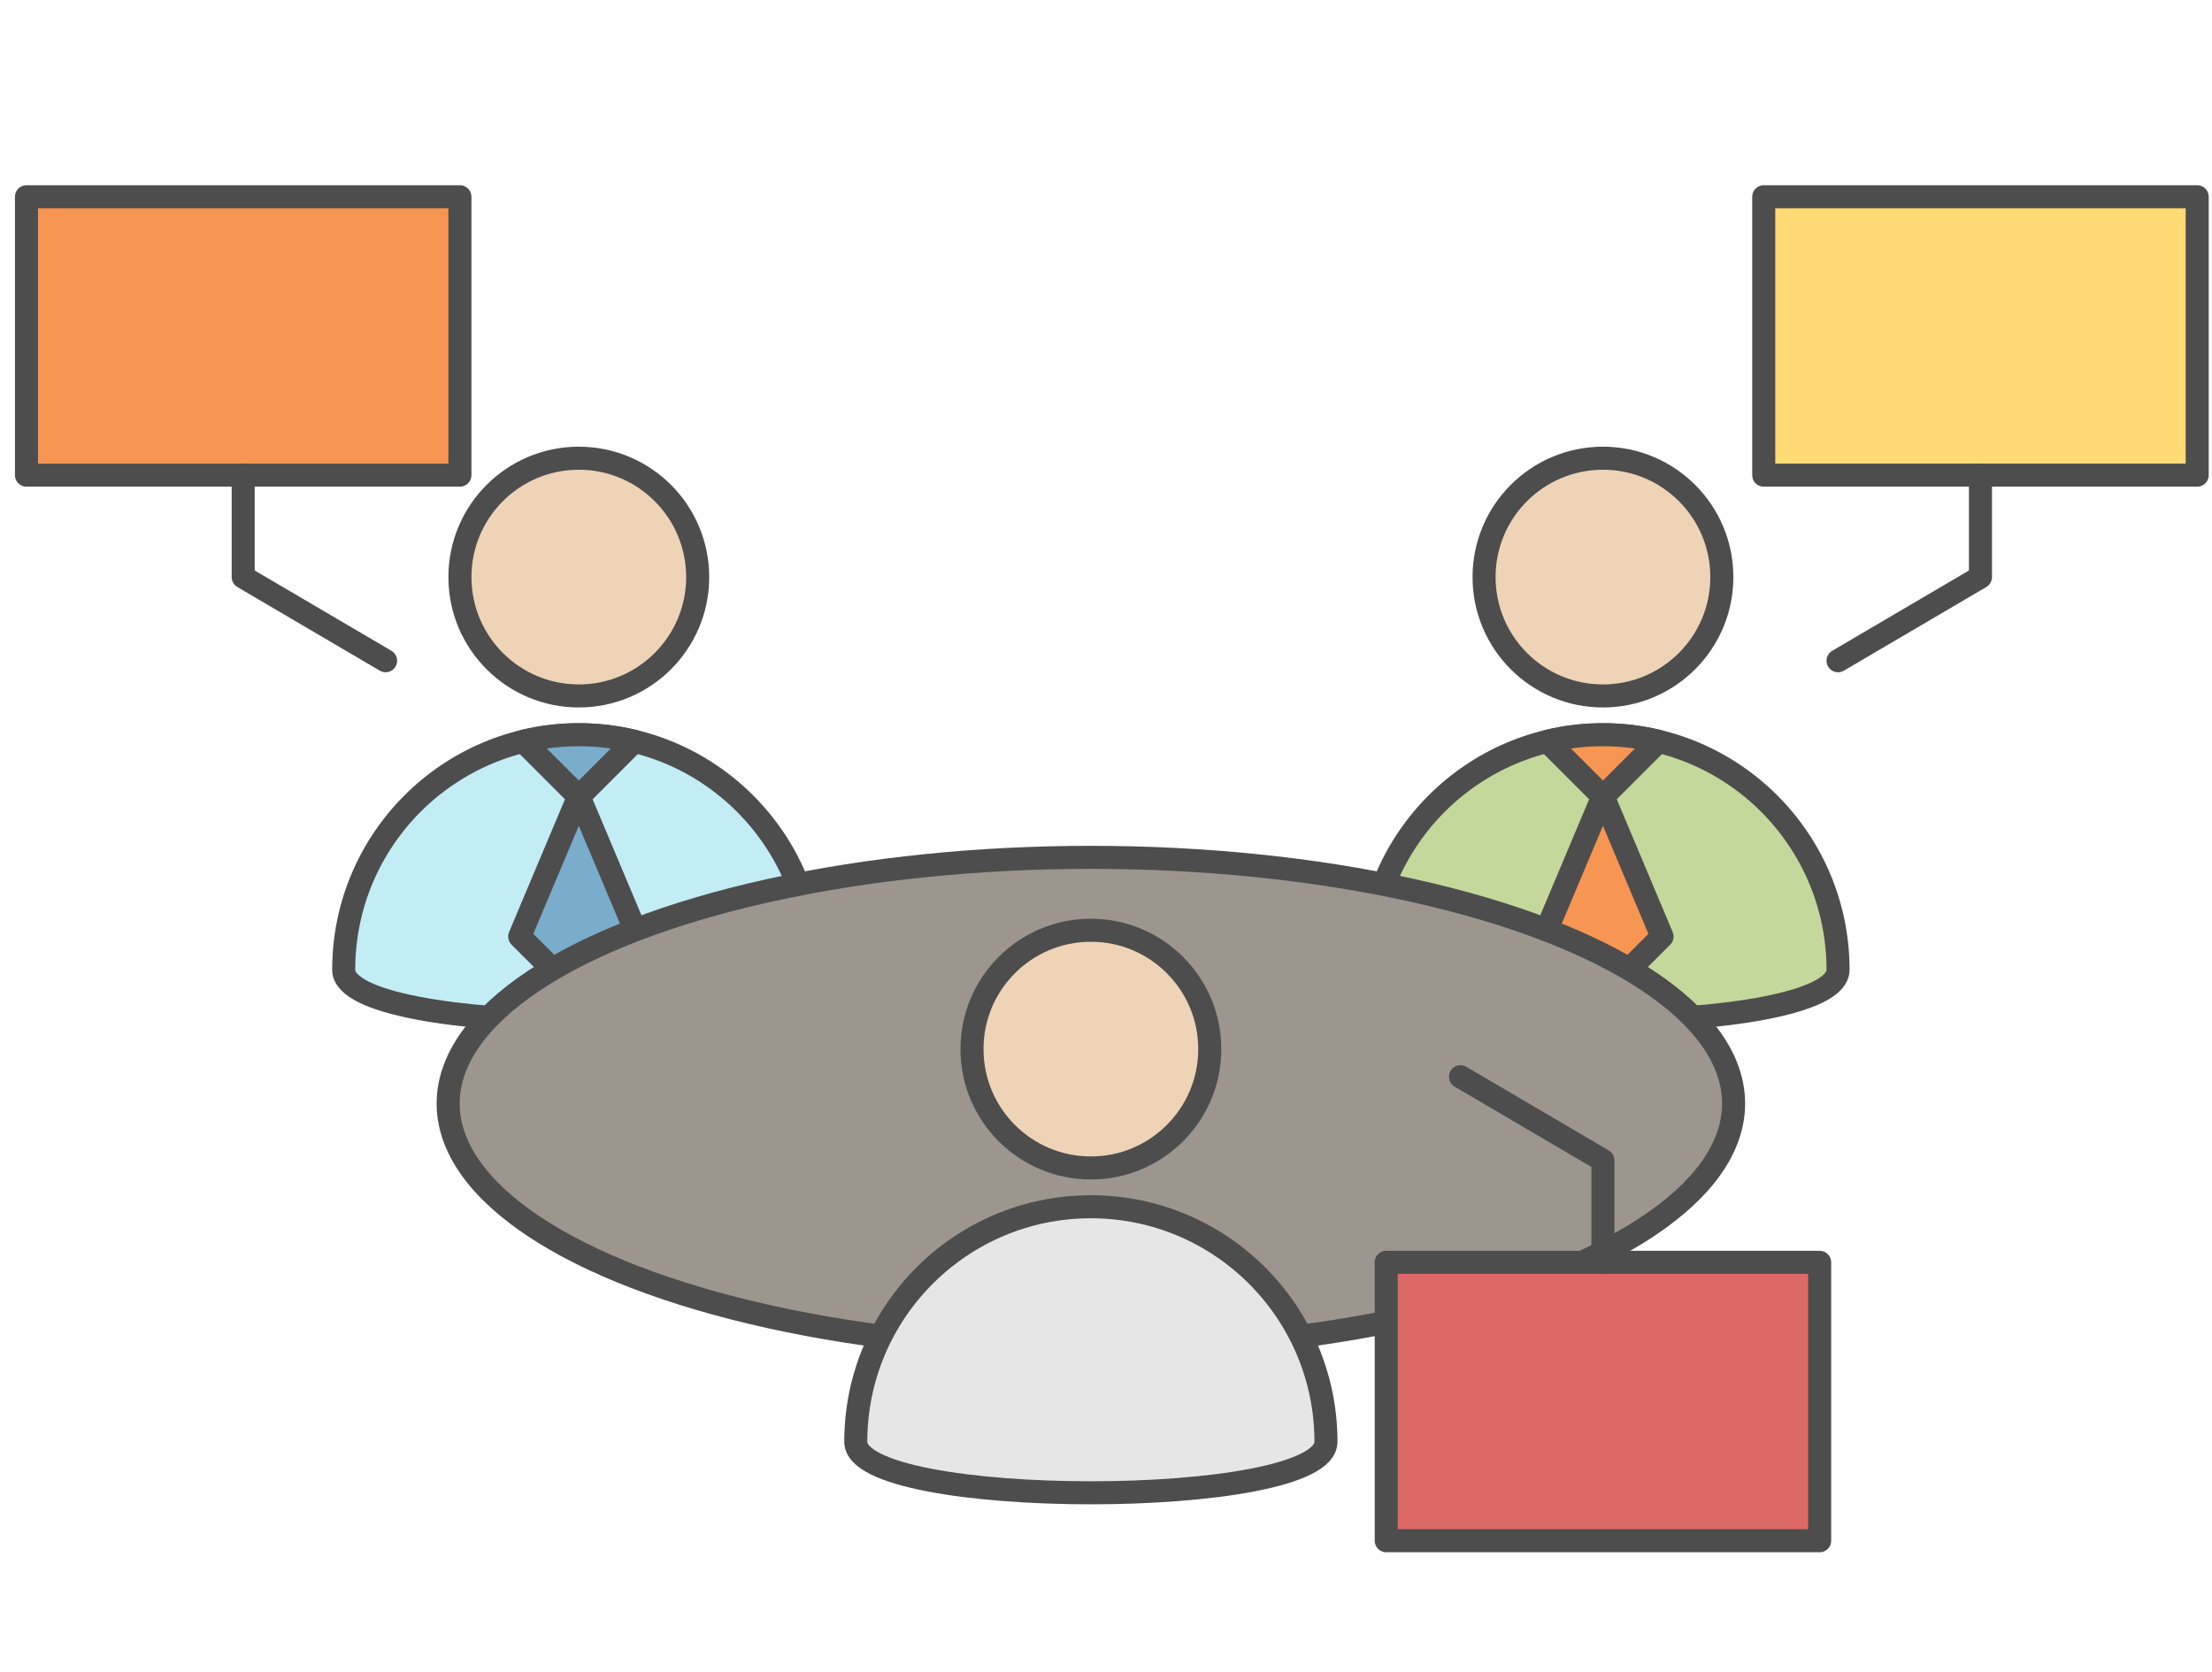 <?xml version="1.0" encoding="utf-8"?>
<!-- Generator: Adobe Illustrator 16.0.0, SVG Export Plug-In . SVG Version: 6.00 Build 0)  -->
<!DOCTYPE svg PUBLIC "-//W3C//DTD SVG 1.1//EN" "http://www.w3.org/Graphics/SVG/1.1/DTD/svg11.dtd">
<svg version="1.1" id="Layer_1" xmlns:x="http://ns.adobe.com/Extensibility/1.0/" xmlns:i="http://ns.adobe.com/AdobeIllustrator/10.0/" xmlns:graph="http://ns.adobe.com/Graphs/1.0/"
	 xmlns="http://www.w3.org/2000/svg" xmlns:xlink="http://www.w3.org/1999/xlink" x="0px" y="0px" width="672px" height="508px"
	 viewBox="-34.5 -11.5 672 508" enable-background="new -34.5 -11.5 672 508" xml:space="preserve">
<g display="none">
	<g display="inline">
		<g>
			<defs>
				<rect id="SVGID_1_" x="-50" y="-431" width="1400" height="980"/>
			</defs>
			<clipPath id="SVGID_2_">
				<use xlink:href="#SVGID_1_"  overflow="visible"/>
			</clipPath>
			<path clip-path="url(#SVGID_2_)" fill="#A6C8DD" d="M557.4,15.925v-264.723c0-9.392,7.611-17.005,17.004-17.005h192.295
				c9.392,0,17.005,7.613,17.005,17.005V15.925c0,9.391-7.613,17.004-17.005,17.004H574.404
				C565.013,32.929,557.4,25.316,557.4,15.925"/>
		</g>
	</g>
	<g display="inline">
		<g>
			<defs>
				<rect id="SVGID_3_" x="-50" y="-431" width="1400" height="980"/>
			</defs>
			<clipPath id="SVGID_4_">
				<use xlink:href="#SVGID_3_"  overflow="visible"/>
			</clipPath>
			
				<path clip-path="url(#SVGID_4_)" fill="none" stroke="#4D4D4D" stroke-width="7" stroke-linecap="round" stroke-linejoin="round" stroke-miterlimit="10" d="
				M557.4,15.925v-264.723c0-9.392,7.611-17.005,17.004-17.005h192.295c9.392,0,17.005,7.613,17.005,17.005V15.925
				c0,9.391-7.613,17.004-17.005,17.004H574.404C565.013,32.929,557.4,25.316,557.4,15.925z"/>
		</g>
	</g>
	<g display="inline">
		<g>
			<defs>
				<rect id="SVGID_5_" x="-50" y="-431" width="1400" height="980"/>
			</defs>
			<clipPath id="SVGID_6_">
				<use xlink:href="#SVGID_5_"  overflow="visible"/>
			</clipPath>
			<path clip-path="url(#SVGID_6_)" fill="#EFD3B6" d="M694.57-195.409c0,13.265-10.753,24.018-24.021,24.018
				c-13.264,0-24.017-10.753-24.017-24.018c0-13.265,10.753-24.018,24.017-24.018C683.817-219.427,694.57-208.674,694.57-195.409"/>
		</g>
	</g>
	<g display="inline">
		<g>
			<defs>
				<rect id="SVGID_7_" x="-50" y="-431" width="1400" height="980"/>
			</defs>
			<clipPath id="SVGID_8_">
				<use xlink:href="#SVGID_7_"  overflow="visible"/>
			</clipPath>
			
				<circle clip-path="url(#SVGID_8_)" fill="none" stroke="#4D4D4D" stroke-width="7" stroke-linecap="round" stroke-linejoin="round" stroke-miterlimit="10" cx="670.552" cy="-195.409" r="24.018"/>
		</g>
	</g>
	<g display="inline">
		<g>
			<defs>
				<rect id="SVGID_9_" x="-50" y="-431" width="1400" height="980"/>
			</defs>
			<clipPath id="SVGID_10_">
				<use xlink:href="#SVGID_9_"  overflow="visible"/>
			</clipPath>
			<path clip-path="url(#SVGID_10_)" fill="#E6E6E6" d="M623.057-116.063c0-26.231,21.266-47.495,47.495-47.495
				c26.231,0,47.496,21.264,47.496,47.495C718.048-102.321,623.057-102.321,623.057-116.063"/>
		</g>
	</g>
	<g display="inline">
		<g>
			<defs>
				<rect id="SVGID_11_" x="-50" y="-431" width="1400" height="980"/>
			</defs>
			<clipPath id="SVGID_12_">
				<use xlink:href="#SVGID_11_"  overflow="visible"/>
			</clipPath>
			
				<path clip-path="url(#SVGID_12_)" fill="none" stroke="#4D4D4D" stroke-width="7" stroke-linecap="round" stroke-linejoin="round" stroke-miterlimit="10" d="
				M623.057-116.063c0-26.231,21.266-47.495,47.495-47.495c26.231,0,47.496,21.264,47.496,47.495
				C718.048-102.321,623.057-102.321,623.057-116.063z"/>
		</g>
	</g>
	<g display="inline">
		<g>
			<defs>
				<rect id="SVGID_13_" x="-50" y="-431" width="1400" height="980"/>
			</defs>
			<clipPath id="SVGID_14_">
				<use xlink:href="#SVGID_13_"  overflow="visible"/>
			</clipPath>
			<path clip-path="url(#SVGID_14_)" fill="#DD6966" d="M659.341-162.223l11.211,11.211l11.212-11.211
				c-3.596-0.87-7.349-1.334-11.212-1.334C666.689-163.557,662.938-163.093,659.341-162.223"/>
		</g>
	</g>
	<g display="inline">
		<g>
			<defs>
				<rect id="SVGID_15_" x="-50" y="-431" width="1400" height="980"/>
			</defs>
			<clipPath id="SVGID_16_">
				<use xlink:href="#SVGID_15_"  overflow="visible"/>
			</clipPath>
			
				<path clip-path="url(#SVGID_16_)" fill="none" stroke="#4D4D4D" stroke-width="7" stroke-linecap="round" stroke-linejoin="round" stroke-miterlimit="10" d="
				M659.341-162.223l11.211,11.211l11.212-11.211c-3.596-0.87-7.349-1.334-11.212-1.334
				C666.689-163.557,662.938-163.093,659.341-162.223z"/>
		</g>
	</g>
	<g display="inline">
		<g>
			<defs>
				<rect id="SVGID_17_" x="-50" y="-431" width="1400" height="980"/>
			</defs>
			<clipPath id="SVGID_18_">
				<use xlink:href="#SVGID_17_"  overflow="visible"/>
			</clipPath>
			<polygon clip-path="url(#SVGID_18_)" fill="#DD6966" points="670.552,-110.841 658.61,-122.783 670.552,-151.148 
				682.494,-122.783 			"/>
		</g>
	</g>
	<g display="inline">
		<g>
			<defs>
				<rect id="SVGID_19_" x="-50" y="-431" width="1400" height="980"/>
			</defs>
			<clipPath id="SVGID_20_">
				<use xlink:href="#SVGID_19_"  overflow="visible"/>
			</clipPath>
			
				<polygon clip-path="url(#SVGID_20_)" fill="none" stroke="#4D4D4D" stroke-width="7" stroke-linecap="round" stroke-linejoin="round" stroke-miterlimit="10" points="
				670.552,-110.841 658.61,-122.783 670.552,-151.148 682.494,-122.783 			"/>
		</g>
	</g>
	<g display="inline">
		<g>
			<defs>
				<rect id="SVGID_21_" x="-50" y="-431" width="1400" height="980"/>
			</defs>
			<clipPath id="SVGID_22_">
				<use xlink:href="#SVGID_21_"  overflow="visible"/>
			</clipPath>
			<path clip-path="url(#SVGID_22_)" fill="#666666" d="M733.088-50.824H608.016c-4.816,0-8.723-3.906-8.723-8.724
				c0-4.818,3.905-8.724,8.723-8.724h125.072c4.818,0,8.725,3.906,8.725,8.724C741.813-54.73,737.906-50.824,733.088-50.824"/>
		</g>
	</g>
	<g display="inline">
		<g>
			<defs>
				<rect id="SVGID_23_" x="-50" y="-431" width="1400" height="980"/>
			</defs>
			<clipPath id="SVGID_24_">
				<use xlink:href="#SVGID_23_"  overflow="visible"/>
			</clipPath>
			
				<path clip-path="url(#SVGID_24_)" fill="none" stroke="#4D4D4D" stroke-width="7" stroke-linecap="round" stroke-linejoin="round" stroke-miterlimit="10" d="
				M733.088-50.824H608.016c-4.816,0-8.723-3.906-8.723-8.724c0-4.818,3.905-8.724,8.723-8.724h125.072
				c4.818,0,8.725,3.906,8.725,8.724C741.813-54.73,737.906-50.824,733.088-50.824z"/>
		</g>
	</g>
	<g display="inline">
		<g>
			<defs>
				<rect id="SVGID_25_" x="-50" y="-431" width="1400" height="980"/>
			</defs>
			<clipPath id="SVGID_26_">
				<use xlink:href="#SVGID_25_"  overflow="visible"/>
			</clipPath>
			<path clip-path="url(#SVGID_26_)" fill="#666666" d="M733.088-23.702H608.016c-4.816,0-8.723-3.906-8.723-8.724
				c0-4.818,3.905-8.724,8.723-8.724h125.072c4.818,0,8.725,3.906,8.725,8.724C741.813-27.608,737.906-23.702,733.088-23.702"/>
		</g>
	</g>
	<g display="inline">
		<g>
			<defs>
				<rect id="SVGID_27_" x="-50" y="-431" width="1400" height="980"/>
			</defs>
			<clipPath id="SVGID_28_">
				<use xlink:href="#SVGID_27_"  overflow="visible"/>
			</clipPath>
			
				<path clip-path="url(#SVGID_28_)" fill="none" stroke="#4D4D4D" stroke-width="7" stroke-linecap="round" stroke-linejoin="round" stroke-miterlimit="10" d="
				M733.088-23.702H608.016c-4.816,0-8.723-3.906-8.723-8.724c0-4.818,3.905-8.724,8.723-8.724h125.072
				c4.818,0,8.725,3.906,8.725,8.724C741.813-27.608,737.906-23.702,733.088-23.702z"/>
		</g>
	</g>
	<g display="inline">
		<g>
			<defs>
				<rect id="SVGID_29_" x="-50" y="-431" width="1400" height="980"/>
			</defs>
			<clipPath id="SVGID_30_">
				<use xlink:href="#SVGID_29_"  overflow="visible"/>
			</clipPath>
			<path clip-path="url(#SVGID_30_)" fill="#666666" d="M733.088,3.419H608.016c-4.816,0-8.723-3.906-8.723-8.724
				c0-4.818,3.905-8.724,8.723-8.724h125.072c4.818,0,8.725,3.906,8.725,8.724C741.813-0.486,737.906,3.419,733.088,3.419"/>
		</g>
	</g>
	<g display="inline">
		<g>
			<defs>
				<rect id="SVGID_31_" x="-50" y="-431" width="1400" height="980"/>
			</defs>
			<clipPath id="SVGID_32_">
				<use xlink:href="#SVGID_31_"  overflow="visible"/>
			</clipPath>
			
				<path clip-path="url(#SVGID_32_)" fill="none" stroke="#4D4D4D" stroke-width="7" stroke-linecap="round" stroke-linejoin="round" stroke-miterlimit="10" d="
				M733.088,3.419H608.016c-4.816,0-8.723-3.906-8.723-8.724c0-4.818,3.905-8.724,8.723-8.724h125.072
				c4.818,0,8.725,3.906,8.725,8.724C741.813-0.486,737.906,3.419,733.088,3.419z"/>
		</g>
	</g>
	<g display="inline">
		<g>
			<defs>
				<rect id="SVGID_33_" x="-50" y="-431" width="1400" height="980"/>
			</defs>
			<clipPath id="SVGID_34_">
				<use xlink:href="#SVGID_33_"  overflow="visible"/>
			</clipPath>
			<path clip-path="url(#SVGID_34_)" fill="#F2F2F2" d="M1170.818-49.617H865.518c-9.803,0-17.752-7.948-17.752-17.752v-180.682
				c0-9.804,7.949-17.752,17.752-17.752h305.303c9.805,0,17.752,7.948,17.752,17.752v180.682
				C1188.57-57.565,1180.623-49.617,1170.818-49.617"/>
		</g>
	</g>
	<g display="inline">
		<g>
			<defs>
				<rect id="SVGID_35_" x="-50" y="-431" width="1400" height="980"/>
			</defs>
			<clipPath id="SVGID_36_">
				<use xlink:href="#SVGID_35_"  overflow="visible"/>
			</clipPath>
			
				<path clip-path="url(#SVGID_36_)" fill="none" stroke="#4D4D4D" stroke-width="7" stroke-linecap="round" stroke-linejoin="round" stroke-miterlimit="10" d="
				M1170.818-49.617H865.518c-9.803,0-17.752-7.948-17.752-17.752v-180.682c0-9.804,7.949-17.752,17.752-17.752h305.303
				c9.805,0,17.752,7.948,17.752,17.752v180.682C1188.57-57.565,1180.623-49.617,1170.818-49.617z"/>
		</g>
	</g>
	<g display="inline">
		<g>
			<defs>
				<rect id="SVGID_37_" x="-50" y="-431" width="1400" height="980"/>
			</defs>
			<clipPath id="SVGID_38_">
				<use xlink:href="#SVGID_37_"  overflow="visible"/>
			</clipPath>
			<path clip-path="url(#SVGID_38_)" fill="#EFD3B6" d="M959.443-162.375c0,12.672-10.271,22.944-22.944,22.944
				c-12.671,0-22.943-10.272-22.943-22.944c0-12.671,10.272-22.944,22.943-22.944C949.172-185.318,959.443-175.045,959.443-162.375"
				/>
		</g>
	</g>
	<g display="inline">
		<g>
			<defs>
				<rect id="SVGID_39_" x="-50" y="-431" width="1400" height="980"/>
			</defs>
			<clipPath id="SVGID_40_">
				<use xlink:href="#SVGID_39_"  overflow="visible"/>
			</clipPath>
			
				<circle clip-path="url(#SVGID_40_)" fill="none" stroke="#4D4D4D" stroke-width="7" stroke-linecap="round" stroke-linejoin="round" stroke-miterlimit="10" cx="936.5" cy="-162.375" r="22.944"/>
		</g>
	</g>
	<g display="inline">
		<g>
			<defs>
				<rect id="SVGID_41_" x="-50" y="-431" width="1400" height="980"/>
			</defs>
			<clipPath id="SVGID_42_">
				<use xlink:href="#SVGID_41_"  overflow="visible"/>
			</clipPath>
			<path clip-path="url(#SVGID_42_)" fill="#E6E6E6" d="M891.128-86.575c0-25.059,20.313-45.372,45.371-45.372
				c25.059,0,45.372,20.313,45.372,45.372C981.871-73.449,891.128-73.449,891.128-86.575"/>
		</g>
	</g>
	<g display="inline">
		<g>
			<defs>
				<rect id="SVGID_43_" x="-50" y="-431" width="1400" height="980"/>
			</defs>
			<clipPath id="SVGID_44_">
				<use xlink:href="#SVGID_43_"  overflow="visible"/>
			</clipPath>
			
				<path clip-path="url(#SVGID_44_)" fill="none" stroke="#4D4D4D" stroke-width="7" stroke-linecap="round" stroke-linejoin="round" stroke-miterlimit="10" d="
				M891.128-86.575c0-25.059,20.313-45.372,45.371-45.372c25.059,0,45.372,20.313,45.372,45.372
				C981.871-73.449,891.128-73.449,891.128-86.575z"/>
		</g>
	</g>
	<g display="inline">
		<g>
			<defs>
				<rect id="SVGID_45_" x="-50" y="-431" width="1400" height="980"/>
			</defs>
			<clipPath id="SVGID_46_">
				<use xlink:href="#SVGID_45_"  overflow="visible"/>
			</clipPath>
			<path clip-path="url(#SVGID_46_)" fill="#DD6966" d="M925.789-130.672l10.71,10.71l10.711-10.71
				c-3.435-0.831-7.021-1.275-10.711-1.275C932.811-131.947,929.225-131.503,925.789-130.672"/>
		</g>
	</g>
	<g display="inline">
		<g>
			<defs>
				<rect id="SVGID_47_" x="-50" y="-431" width="1400" height="980"/>
			</defs>
			<clipPath id="SVGID_48_">
				<use xlink:href="#SVGID_47_"  overflow="visible"/>
			</clipPath>
			
				<path clip-path="url(#SVGID_48_)" fill="none" stroke="#4D4D4D" stroke-width="7" stroke-linecap="round" stroke-linejoin="round" stroke-miterlimit="10" d="
				M925.789-130.672l10.71,10.71l10.711-10.71c-3.435-0.831-7.021-1.275-10.711-1.275
				C932.811-131.947,929.225-131.503,925.789-130.672z"/>
		</g>
	</g>
	<g display="inline">
		<g>
			<defs>
				<rect id="SVGID_49_" x="-50" y="-431" width="1400" height="980"/>
			</defs>
			<clipPath id="SVGID_50_">
				<use xlink:href="#SVGID_49_"  overflow="visible"/>
			</clipPath>
			<polygon clip-path="url(#SVGID_50_)" fill="#DD6966" points="936.499,-81.588 925.092,-92.996 936.499,-120.092 947.907,-92.996 
							"/>
		</g>
	</g>
	<g display="inline">
		<g>
			<defs>
				<rect id="SVGID_51_" x="-50" y="-431" width="1400" height="980"/>
			</defs>
			<clipPath id="SVGID_52_">
				<use xlink:href="#SVGID_51_"  overflow="visible"/>
			</clipPath>
			
				<polygon clip-path="url(#SVGID_52_)" fill="none" stroke="#4D4D4D" stroke-width="7" stroke-linecap="round" stroke-linejoin="round" stroke-miterlimit="10" points="
				936.499,-81.588 925.092,-92.996 936.499,-120.092 947.907,-92.996 			"/>
		</g>
	</g>
	<g display="inline">
		<g>
			<defs>
				<rect id="SVGID_53_" x="-50" y="-431" width="1400" height="980"/>
			</defs>
			<clipPath id="SVGID_54_">
				<use xlink:href="#SVGID_53_"  overflow="visible"/>
			</clipPath>
			<path clip-path="url(#SVGID_54_)" fill="#666666" d="M1145.98-168.579h-119.479c-4.604,0-8.334-3.731-8.334-8.334
				s3.731-8.334,8.334-8.334h119.479c4.604,0,8.334,3.731,8.334,8.334S1150.584-168.579,1145.98-168.579"/>
		</g>
	</g>
	<g display="inline">
		<g>
			<defs>
				<rect id="SVGID_55_" x="-50" y="-431" width="1400" height="980"/>
			</defs>
			<clipPath id="SVGID_56_">
				<use xlink:href="#SVGID_55_"  overflow="visible"/>
			</clipPath>
			
				<path clip-path="url(#SVGID_56_)" fill="none" stroke="#4D4D4D" stroke-width="7" stroke-linecap="round" stroke-linejoin="round" stroke-miterlimit="10" d="
				M1145.98-168.579h-119.479c-4.604,0-8.334-3.731-8.334-8.334s3.731-8.334,8.334-8.334h119.479c4.604,0,8.334,3.731,8.334,8.334
				S1150.584-168.579,1145.98-168.579z"/>
		</g>
	</g>
	<g display="inline">
		<g>
			<defs>
				<rect id="SVGID_57_" x="-50" y="-431" width="1400" height="980"/>
			</defs>
			<clipPath id="SVGID_58_">
				<use xlink:href="#SVGID_57_"  overflow="visible"/>
			</clipPath>
			<path clip-path="url(#SVGID_58_)" fill="#666666" d="M1145.98-122.691h-119.479c-4.604,0-8.334-3.731-8.334-8.333
				c0-4.604,3.731-8.334,8.334-8.334h119.479c4.604,0,8.334,3.73,8.334,8.334C1154.314-126.422,1150.584-122.691,1145.98-122.691"/>
		</g>
	</g>
	<g display="inline">
		<g>
			<defs>
				<rect id="SVGID_59_" x="-50" y="-431" width="1400" height="980"/>
			</defs>
			<clipPath id="SVGID_60_">
				<use xlink:href="#SVGID_59_"  overflow="visible"/>
			</clipPath>
			
				<path clip-path="url(#SVGID_60_)" fill="none" stroke="#4D4D4D" stroke-width="7" stroke-linecap="round" stroke-linejoin="round" stroke-miterlimit="10" d="
				M1145.98-122.691h-119.479c-4.604,0-8.334-3.731-8.334-8.333c0-4.604,3.731-8.334,8.334-8.334h119.479
				c4.604,0,8.334,3.73,8.334,8.334C1154.314-126.422,1150.584-122.691,1145.98-122.691z"/>
		</g>
	</g>
	<g display="inline">
		<g>
			<defs>
				<rect id="SVGID_61_" x="-50" y="-431" width="1400" height="980"/>
			</defs>
			<clipPath id="SVGID_62_">
				<use xlink:href="#SVGID_61_"  overflow="visible"/>
			</clipPath>
			<path clip-path="url(#SVGID_62_)" fill="#666666" d="M1145.98-76.802h-119.479c-4.604,0-8.334-3.731-8.334-8.334
				c0-4.604,3.731-8.334,8.334-8.334h119.479c4.604,0,8.334,3.729,8.334,8.334C1154.314-80.533,1150.584-76.802,1145.98-76.802"/>
		</g>
	</g>
	<g display="inline">
		<g>
			<defs>
				<rect id="SVGID_63_" x="-50" y="-431" width="1400" height="980"/>
			</defs>
			<clipPath id="SVGID_64_">
				<use xlink:href="#SVGID_63_"  overflow="visible"/>
			</clipPath>
			
				<path clip-path="url(#SVGID_64_)" fill="none" stroke="#4D4D4D" stroke-width="7" stroke-linecap="round" stroke-linejoin="round" stroke-miterlimit="10" d="
				M1145.98-76.802h-119.479c-4.604,0-8.334-3.731-8.334-8.334c0-4.604,3.731-8.334,8.334-8.334h119.479
				c4.604,0,8.334,3.729,8.334,8.334C1154.314-80.533,1150.584-76.802,1145.98-76.802z"/>
		</g>
	</g>
	<g display="inline">
		<g>
			<defs>
				<rect id="SVGID_65_" x="-50" y="-431" width="1400" height="980"/>
			</defs>
			<clipPath id="SVGID_66_">
				<use xlink:href="#SVGID_65_"  overflow="visible"/>
			</clipPath>
			<path clip-path="url(#SVGID_66_)" fill="#DD6966" d="M1144.529-215.353H891.808c-7.718,0-13.974-6.256-13.974-13.974
				c0-7.717,6.256-13.973,13.974-13.973h252.724c7.717,0,13.974,6.256,13.974,13.973
				C1158.503-221.608,1152.246-215.353,1144.529-215.353"/>
		</g>
	</g>
	<g display="inline">
		<g>
			<defs>
				<rect id="SVGID_67_" x="-50" y="-431" width="1400" height="980"/>
			</defs>
			<clipPath id="SVGID_68_">
				<use xlink:href="#SVGID_67_"  overflow="visible"/>
			</clipPath>
			
				<path clip-path="url(#SVGID_68_)" fill="none" stroke="#4D4D4D" stroke-width="7" stroke-linecap="round" stroke-linejoin="round" stroke-miterlimit="10" d="
				M1144.529-215.353H891.808c-7.718,0-13.974-6.256-13.974-13.974c0-7.717,6.256-13.973,13.974-13.973h252.724
				c7.717,0,13.974,6.256,13.974,13.973C1158.503-221.608,1152.246-215.353,1144.529-215.353z"/>
		</g>
	</g>
	<g display="inline">
		<g>
			<defs>
				<rect id="SVGID_69_" x="433.097" y="-472.275" width="979.972" height="1399.959"/>
			</defs>
			<clipPath id="SVGID_70_">
				<use xlink:href="#SVGID_69_"  overflow="visible"/>
			</clipPath>
			
				<rect x="690.91" y="248.563" transform="matrix(0.707 -0.707 0.707 0.707 7.745 578.472)" clip-path="url(#SVGID_70_)" fill="#B3B3B3" width="22.54" height="62.648"/>
		</g>
	</g>
	<g display="inline">
		<g>
			<defs>
				<rect id="SVGID_71_" x="433.097" y="-472.275" width="979.972" height="1399.959"/>
			</defs>
			<clipPath id="SVGID_72_">
				<use xlink:href="#SVGID_71_"  overflow="visible"/>
			</clipPath>
			
				<rect x="690.91" y="248.563" transform="matrix(0.707 -0.707 0.707 0.707 7.745 578.472)" clip-path="url(#SVGID_72_)" fill="none" stroke="#4D4D4D" stroke-width="7" stroke-linecap="round" stroke-linejoin="round" stroke-miterlimit="10" width="22.54" height="62.648"/>
		</g>
	</g>
	<g display="inline">
		<g>
			<defs>
				<rect id="SVGID_73_" x="-50" y="-431" width="1400" height="980"/>
			</defs>
			<clipPath id="SVGID_74_">
				<use xlink:href="#SVGID_73_"  overflow="visible"/>
			</clipPath>
			<path clip-path="url(#SVGID_74_)" fill="#666666" d="M799.259,376.769L799.259,376.769c-9.38,9.382-24.587,9.382-33.966,0
				l-57.784-57.782c-9.379-9.379-9.379-24.588,0-33.967l0,0c9.379-9.379,24.586-9.379,33.965,0l57.785,57.784
				C808.638,352.183,808.638,367.39,799.259,376.769"/>
		</g>
	</g>
	<g display="inline">
		<g>
			<defs>
				<rect id="SVGID_75_" x="-50" y="-431" width="1400" height="980"/>
			</defs>
			<clipPath id="SVGID_76_">
				<use xlink:href="#SVGID_75_"  overflow="visible"/>
			</clipPath>
			
				<path clip-path="url(#SVGID_76_)" fill="none" stroke="#4D4D4D" stroke-width="7" stroke-linecap="round" stroke-linejoin="round" stroke-miterlimit="10" d="
				M799.259,376.769L799.259,376.769c-9.38,9.382-24.587,9.382-33.966,0l-57.784-57.782c-9.379-9.379-9.379-24.588,0-33.967l0,0
				c9.379-9.379,24.586-9.379,33.965,0l57.785,57.784C808.638,352.183,808.638,367.39,799.259,376.769z"/>
		</g>
	</g>
	<g display="inline">
		<g>
			<defs>
				<rect id="SVGID_77_" x="-50" y="-431" width="1400" height="980"/>
			</defs>
			<clipPath id="SVGID_78_">
				<use xlink:href="#SVGID_77_"  overflow="visible"/>
			</clipPath>
			<path clip-path="url(#SVGID_78_)" fill="#C3EDF5" d="M622.242,126.977c-40.193,0-72.776,32.583-72.776,72.776
				c0,40.192,32.583,72.774,72.776,72.774c40.191,0,72.774-32.583,72.774-72.774C695.019,159.56,662.436,126.977,622.242,126.977"/>
		</g>
	</g>
</g>
<g display="none">
	<path display="inline" fill="#EFD3B6" d="M464.036-192.736c0,17.427-14.127,31.555-31.555,31.555
		c-17.429,0-31.557-14.128-31.557-31.555c0-17.427,14.128-31.555,31.557-31.555C449.909-224.291,464.036-210.163,464.036-192.736"/>
	
		<circle display="inline" fill="none" stroke="#4D4D4D" stroke-width="7" stroke-linecap="round" stroke-linejoin="round" stroke-miterlimit="10" cx="432.481" cy="-192.736" r="31.555"/>
	<path display="inline" fill="#C4D89B" d="M370.082-88.49c0-34.462,27.937-62.399,62.399-62.399
		c34.462,0,62.398,27.937,62.398,62.399C494.881-70.437,370.082-70.437,370.082-88.49"/>
	
		<path display="inline" fill="none" stroke="#4D4D4D" stroke-width="7" stroke-linecap="round" stroke-linejoin="round" stroke-miterlimit="10" d="
		M370.082-88.49c0-34.462,27.937-62.399,62.399-62.399c34.462,0,62.398,27.937,62.398,62.399
		C494.881-70.437,370.082-70.437,370.082-88.49z"/>
	<path display="inline" fill="#F69652" d="M417.752-149.136l14.729,14.729l14.729-14.729c-4.724-1.143-9.655-1.753-14.729-1.753
		C427.407-150.889,422.475-150.279,417.752-149.136"/>
	
		<path display="inline" fill="none" stroke="#4D4D4D" stroke-width="7" stroke-linecap="round" stroke-linejoin="round" stroke-miterlimit="10" d="
		M417.752-149.136l14.729,14.729l14.729-14.729c-4.724-1.143-9.655-1.753-14.729-1.753
		C427.407-150.889,422.475-150.279,417.752-149.136z"/>
	<polygon display="inline" fill="#F69652" points="432.481,-81.631 416.792,-97.32 432.481,-134.586 448.17,-97.32 	"/>
	
		<polygon display="inline" fill="none" stroke="#4D4D4D" stroke-width="7" stroke-linecap="round" stroke-linejoin="round" stroke-miterlimit="10" points="
		432.481,-81.631 416.792,-97.32 432.481,-134.586 448.17,-97.32 	"/>
	<path display="inline" fill="#EFD3B6" d="M192.204-192.736c0,17.427-14.127,31.555-31.555,31.555
		c-17.427,0-31.555-14.128-31.555-31.555c0-17.427,14.128-31.555,31.555-31.555C178.077-224.291,192.204-210.163,192.204-192.736"/>
	
		<circle display="inline" fill="none" stroke="#4D4D4D" stroke-width="7" stroke-linecap="round" stroke-linejoin="round" stroke-miterlimit="10" cx="160.649" cy="-192.736" r="31.555"/>
	<path display="inline" fill="#C3EDF5" d="M98.249-88.49c0-34.462,27.937-62.399,62.399-62.399c34.463,0,62.4,27.937,62.4,62.399
		C223.048-70.437,98.249-70.437,98.249-88.49"/>
	
		<path display="inline" fill="none" stroke="#4D4D4D" stroke-width="7" stroke-linecap="round" stroke-linejoin="round" stroke-miterlimit="10" d="
		M98.249-88.49c0-34.462,27.937-62.399,62.399-62.399c34.463,0,62.4,27.937,62.4,62.399C223.048-70.437,98.249-70.437,98.249-88.49z
		"/>
	<path display="inline" fill="#7AACCC" d="M145.919-149.136l14.729,14.729l14.729-14.729c-4.723-1.143-9.654-1.753-14.729-1.753
		C155.574-150.889,150.643-150.279,145.919-149.136"/>
	
		<path display="inline" fill="none" stroke="#4D4D4D" stroke-width="7" stroke-linecap="round" stroke-linejoin="round" stroke-miterlimit="10" d="
		M145.919-149.136l14.729,14.729l14.729-14.729c-4.723-1.143-9.654-1.753-14.729-1.753
		C155.574-150.889,150.643-150.279,145.919-149.136z"/>
	<polygon display="inline" fill="#7AACCC" points="160.648,-81.631 144.959,-97.32 160.648,-134.586 176.337,-97.32 	"/>
	
		<polygon display="inline" fill="none" stroke="#4D4D4D" stroke-width="7" stroke-linecap="round" stroke-linejoin="round" stroke-miterlimit="10" points="
		160.648,-81.631 144.959,-97.32 160.648,-134.586 176.337,-97.32 	"/>
	<path display="inline" fill="#EFD3B6" d="M328.12-234.248c0,17.427-14.128,31.555-31.555,31.555
		c-17.427,0-31.555-14.128-31.555-31.555c0-17.428,14.128-31.555,31.555-31.555C313.992-265.803,328.12-251.676,328.12-234.248"/>
	
		<circle display="inline" fill="none" stroke="#4D4D4D" stroke-width="7" stroke-linecap="round" stroke-linejoin="round" stroke-miterlimit="10" cx="296.565" cy="-234.248" r="31.555"/>
	<path display="inline" fill="#E6E6E6" d="M234.166-130.002c0-34.462,27.937-62.399,62.399-62.399c34.462,0,62.4,27.937,62.4,62.399
		C358.964-111.949,234.166-111.949,234.166-130.002"/>
	
		<path display="inline" fill="none" stroke="#4D4D4D" stroke-width="7" stroke-linecap="round" stroke-linejoin="round" stroke-miterlimit="10" d="
		M234.166-130.002c0-34.462,27.937-62.399,62.399-62.399c34.462,0,62.4,27.937,62.4,62.399
		C358.964-111.949,234.166-111.949,234.166-130.002z"/>
	<path display="inline" fill="#DD6966" d="M281.835-190.648l14.729,14.729l14.73-14.729c-4.724-1.144-9.655-1.753-14.73-1.753
		C291.49-192.401,286.559-191.792,281.835-190.648"/>
	
		<path display="inline" fill="none" stroke="#4D4D4D" stroke-width="7" stroke-linecap="round" stroke-linejoin="round" stroke-miterlimit="10" d="
		M281.835-190.648l14.729,14.729l14.73-14.729c-4.724-1.144-9.655-1.753-14.73-1.753
		C291.49-192.401,286.559-191.792,281.835-190.648z"/>
	<polygon display="inline" fill="#DD6966" points="296.565,-123.144 280.876,-138.833 296.565,-176.099 312.254,-138.833 	"/>
	
		<polygon display="inline" fill="none" stroke="#4D4D4D" stroke-width="7" stroke-linecap="round" stroke-linejoin="round" stroke-miterlimit="10" points="
		296.565,-123.144 280.876,-138.833 296.565,-176.099 312.254,-138.833 	"/>
	<path display="inline" fill="#9C968F" d="M472.322-92.591c0,18.581-78.689,33.644-175.757,33.644S120.808-74.01,120.808-92.591
		s78.689-33.644,175.757-33.644S472.322-111.172,472.322-92.591"/>
	
		<ellipse display="inline" fill="none" stroke="#4D4D4D" stroke-width="7" stroke-linecap="round" stroke-linejoin="round" stroke-miterlimit="10" cx="296.565" cy="-92.591" rx="175.757" ry="33.644"/>
	<path display="inline" fill="#EFD3B6" d="M254.603-134.438c0,17.427-14.127,31.555-31.555,31.555
		c-17.427,0-31.555-14.128-31.555-31.555s14.128-31.555,31.555-31.555C240.476-165.993,254.603-151.864,254.603-134.438"/>
	
		<circle display="inline" fill="none" stroke="#4D4D4D" stroke-width="7" stroke-linecap="round" stroke-linejoin="round" stroke-miterlimit="10" cx="223.048" cy="-134.438" r="31.555"/>
	<path display="inline" fill="#7AD0CB" d="M160.648-30.192c0-34.462,27.937-62.399,62.399-62.399c34.463,0,62.4,27.937,62.4,62.399
		C285.447-12.139,160.648-12.139,160.648-30.192"/>
	
		<path display="inline" fill="none" stroke="#4D4D4D" stroke-width="7" stroke-linecap="round" stroke-linejoin="round" stroke-miterlimit="10" d="
		M160.648-30.192c0-34.462,27.937-62.399,62.399-62.399c34.463,0,62.4,27.937,62.4,62.399
		C285.447-12.139,160.648-12.139,160.648-30.192z"/>
	<path display="inline" fill="#EFD3B6" d="M401.637-134.438c0,17.427-14.127,31.555-31.555,31.555s-31.555-14.128-31.555-31.555
		s14.127-31.555,31.555-31.555S401.637-151.864,401.637-134.438"/>
	
		<circle display="inline" fill="none" stroke="#4D4D4D" stroke-width="7" stroke-linecap="round" stroke-linejoin="round" stroke-miterlimit="10" cx="370.082" cy="-134.438" r="31.555"/>
	<path display="inline" fill="#7AD0CB" d="M307.684-30.192c0-34.462,27.938-62.399,62.398-62.399s62.4,27.937,62.4,62.399
		C432.481-12.139,307.684-12.139,307.684-30.192"/>
	
		<path display="inline" fill="none" stroke="#4D4D4D" stroke-width="7" stroke-linecap="round" stroke-linejoin="round" stroke-miterlimit="10" d="
		M307.684-30.192c0-34.462,27.938-62.399,62.398-62.399s62.4,27.937,62.4,62.399C432.481-12.139,307.684-12.139,307.684-30.192z"/>
</g>
<g>
	<path fill="#EFD3B6" d="M488.588,163.843c0,19.946-16.169,36.117-36.12,36.117c-19.946,0-36.115-16.171-36.115-36.117
		c0-19.947,16.169-36.119,36.115-36.119C472.419,127.727,488.588,143.898,488.588,163.843"/>
	
		<circle fill="none" stroke="#4D4D4D" stroke-width="7" stroke-linecap="round" stroke-linejoin="round" stroke-miterlimit="10" cx="452.472" cy="163.843" r="36.118"/>
	<path fill="#C4D89B" d="M381.05,283.161c0-39.447,31.975-71.421,71.418-71.421c39.447,0,71.423,31.974,71.423,71.421
		C523.891,303.824,381.05,303.824,381.05,283.161"/>
	<path fill="none" stroke="#4D4D4D" stroke-width="7" stroke-linecap="round" stroke-linejoin="round" stroke-miterlimit="10" d="
		M381.05,283.161c0-39.447,31.975-71.421,71.418-71.421c39.447,0,71.423,31.974,71.423,71.421
		C523.891,303.824,381.05,303.824,381.05,283.161z"/>
	<path fill="#F69652" d="M435.613,213.745l16.858,16.86l16.86-16.86c-5.409-1.306-11.05-2.006-16.86-2.006
		C446.664,211.74,441.018,212.439,435.613,213.745"/>
	<path fill="none" stroke="#4D4D4D" stroke-width="7" stroke-linecap="round" stroke-linejoin="round" stroke-miterlimit="10" d="
		M435.613,213.745l16.858,16.86l16.86-16.86c-5.409-1.306-11.05-2.006-16.86-2.006C446.664,211.74,441.018,212.439,435.613,213.745z
		"/>
	<polygon fill="#F69652" points="452.472,291.012 434.514,273.057 452.472,230.402 470.428,273.057 	"/>
	
		<polygon fill="none" stroke="#4D4D4D" stroke-width="7" stroke-linecap="round" stroke-linejoin="round" stroke-miterlimit="10" points="
		452.472,291.012 434.514,273.057 452.472,230.402 470.428,273.057 	"/>
	<path fill="#EFD3B6" d="M177.457,163.843c0,19.946-16.171,36.117-36.12,36.117c-19.947,0-36.116-16.171-36.116-36.117
		c0-19.947,16.169-36.119,36.116-36.119C161.286,127.727,177.457,143.898,177.457,163.843"/>
	
		<circle fill="none" stroke="#4D4D4D" stroke-width="7" stroke-linecap="round" stroke-linejoin="round" stroke-miterlimit="10" cx="141.339" cy="163.843" r="36.116"/>
	<path fill="#C3EDF5" d="M69.917,283.161c0-39.447,31.979-71.421,71.421-71.421c39.447,0,71.42,31.974,71.42,71.421
		C212.758,303.824,69.917,303.824,69.917,283.161"/>
	<path fill="none" stroke="#4D4D4D" stroke-width="7" stroke-linecap="round" stroke-linejoin="round" stroke-miterlimit="10" d="
		M69.917,283.161c0-39.447,31.979-71.421,71.421-71.421c39.447,0,71.42,31.974,71.42,71.421
		C212.758,303.824,69.917,303.824,69.917,283.161z"/>
	<path fill="#7AACCC" d="M124.481,213.745l16.857,16.86l16.859-16.86c-5.404-1.306-11.051-2.006-16.859-2.006
		C135.532,211.74,129.883,212.439,124.481,213.745"/>
	<path fill="none" stroke="#4D4D4D" stroke-width="7" stroke-linecap="round" stroke-linejoin="round" stroke-miterlimit="10" d="
		M124.481,213.745l16.857,16.86l16.859-16.86c-5.404-1.306-11.051-2.006-16.859-2.006
		C135.532,211.74,129.883,212.439,124.481,213.745z"/>
	<polygon fill="#7AACCC" points="141.337,291.012 123.38,273.057 141.337,230.402 159.296,273.057 	"/>
	
		<polygon fill="none" stroke="#4D4D4D" stroke-width="7" stroke-linecap="round" stroke-linejoin="round" stroke-miterlimit="10" points="
		141.337,291.012 123.38,273.057 141.337,230.402 159.296,273.057 	"/>
	<path fill="#9C968F" d="M492.16,323.816c0,41.313-87.418,74.808-195.255,74.808c-107.838,0-195.255-33.494-195.255-74.808
		c0-41.316,87.418-74.813,195.255-74.813S492.16,282.498,492.16,323.816"/>
	
		<ellipse fill="none" stroke="#4D4D4D" stroke-width="7" stroke-linecap="round" stroke-linejoin="round" stroke-miterlimit="10" cx="296.905" cy="323.814" rx="195.255" ry="74.81"/>
	<path fill="#EFD3B6" d="M333.021,307.267c0,19.948-16.17,36.117-36.117,36.117s-36.119-16.169-36.119-36.117
		c0-19.946,16.172-36.117,36.119-36.117C316.852,271.155,333.021,287.323,333.021,307.267"/>
	
		<circle fill="none" stroke="#4D4D4D" stroke-width="7" stroke-linecap="round" stroke-linejoin="round" stroke-miterlimit="10" cx="296.905" cy="307.266" r="36.118"/>
	<path fill="#E6E6E6" d="M225.484,426.584c0-39.442,31.975-71.418,71.42-71.418c39.445,0,71.418,31.976,71.418,71.418
		C368.324,447.249,225.484,447.249,225.484,426.584"/>
	<path fill="none" stroke="#4D4D4D" stroke-width="7" stroke-linecap="round" stroke-linejoin="round" stroke-miterlimit="10" d="
		M225.484,426.584c0-39.442,31.975-71.418,71.42-71.418c39.445,0,71.418,31.976,71.418,71.418
		C368.324,447.249,225.484,447.249,225.484,426.584z"/>
	<rect x="501.318" y="48.281" fill="#FFDA75" width="131.682" height="84.586"/>
	
		<rect x="501.318" y="48.281" fill="none" stroke="#4D4D4D" stroke-width="7" stroke-linecap="round" stroke-linejoin="round" stroke-miterlimit="10" width="131.682" height="84.586"/>
	
		<polyline fill="none" stroke="#4D4D4D" stroke-width="7" stroke-linecap="round" stroke-linejoin="round" stroke-miterlimit="10" points="
		567.159,132.868 567.159,163.843 523.892,189.261 	"/>
	<rect x="-26.459" y="48.281" fill="#F69652" width="131.68" height="84.586"/>
	
		<rect x="-26.459" y="48.281" fill="none" stroke="#4D4D4D" stroke-width="7" stroke-linecap="round" stroke-linejoin="round" stroke-miterlimit="10" width="131.68" height="84.586"/>
	
		<polyline fill="none" stroke="#4D4D4D" stroke-width="7" stroke-linecap="round" stroke-linejoin="round" stroke-miterlimit="10" points="
		39.381,132.868 39.381,163.843 82.65,189.261 	"/>
	<rect x="386.632" y="372.053" fill="#DD6966" width="131.679" height="84.588"/>
	
		<rect x="386.632" y="372.053" fill="none" stroke="#4D4D4D" stroke-width="7" stroke-linecap="round" stroke-linejoin="round" stroke-miterlimit="10" width="131.679" height="84.588"/>
	
		<polyline fill="none" stroke="#4D4D4D" stroke-width="7" stroke-linecap="round" stroke-linejoin="round" stroke-miterlimit="10" points="
		452.472,372.053 452.472,341.078 409.202,315.66 	"/>
</g>
<g display="none">
	<path display="inline" fill="#EFD3B6" d="M1128.553,225.916c0,17.428-14.128,31.555-31.555,31.555
		c-17.428,0-31.557-14.127-31.557-31.555c0-17.428,14.129-31.555,31.557-31.555C1114.425,194.361,1128.553,208.488,1128.553,225.916
		"/>
	
		<circle display="inline" fill="none" stroke="#4D4D4D" stroke-width="7" stroke-linecap="round" stroke-linejoin="round" stroke-miterlimit="10" cx="1096.998" cy="225.916" r="31.555"/>
	<path display="inline" fill="#C3EDF5" d="M1034.599,330.162c0-34.463,27.938-62.398,62.399-62.398s62.399,27.938,62.399,62.398
		C1159.396,348.215,1034.599,348.215,1034.599,330.162"/>
	
		<path display="inline" fill="none" stroke="#4D4D4D" stroke-width="7" stroke-linecap="round" stroke-linejoin="round" stroke-miterlimit="10" d="
		M1034.599,330.162c0-34.463,27.938-62.398,62.399-62.398s62.399,27.938,62.399,62.398
		C1159.396,348.215,1034.599,348.215,1034.599,330.162z"/>
	<path display="inline" fill="#7AACCC" d="M1082.27,269.516l14.729,14.729l14.729-14.729c-4.725-1.143-9.654-1.752-14.729-1.752
		S1086.991,268.373,1082.27,269.516"/>
	
		<path display="inline" fill="none" stroke="#4D4D4D" stroke-width="7" stroke-linecap="round" stroke-linejoin="round" stroke-miterlimit="10" d="
		M1082.27,269.516l14.729,14.729l14.729-14.729c-4.725-1.143-9.654-1.752-14.729-1.752S1086.991,268.373,1082.27,269.516z"/>
	<polygon display="inline" fill="#7AACCC" points="1096.998,337.021 1081.309,321.332 1096.998,284.066 1112.686,321.332 	"/>
	
		<polygon display="inline" fill="none" stroke="#4D4D4D" stroke-width="7" stroke-linecap="round" stroke-linejoin="round" stroke-miterlimit="10" points="
		1096.998,337.021 1081.309,321.332 1096.998,284.066 1112.686,321.332 	"/>
	<path display="inline" fill="#EFD3B6" d="M981.838,225.916c0,17.428-14.128,31.555-31.555,31.555
		c-17.428,0-31.555-14.127-31.555-31.555c0-17.428,14.127-31.555,31.555-31.555C967.71,194.361,981.838,208.488,981.838,225.916"/>
	
		<circle display="inline" fill="none" stroke="#4D4D4D" stroke-width="7" stroke-linecap="round" stroke-linejoin="round" stroke-miterlimit="10" cx="950.283" cy="225.916" r="31.555"/>
	<path display="inline" fill="#E6E6E6" d="M887.884,330.162c0-34.463,27.938-62.398,62.399-62.398s62.397,27.938,62.397,62.398
		C1012.683,348.215,887.884,348.215,887.884,330.162"/>
	
		<path display="inline" fill="none" stroke="#4D4D4D" stroke-width="7" stroke-linecap="round" stroke-linejoin="round" stroke-miterlimit="10" d="
		M887.884,330.162c0-34.463,27.938-62.398,62.399-62.398s62.397,27.938,62.397,62.398
		C1012.683,348.215,887.884,348.215,887.884,330.162z"/>
	<path display="inline" fill="#DD6966" d="M935.554,269.516l14.729,14.729l14.729-14.729c-4.724-1.143-9.653-1.752-14.729-1.752
		S940.277,268.373,935.554,269.516"/>
	
		<path display="inline" fill="none" stroke="#4D4D4D" stroke-width="7" stroke-linecap="round" stroke-linejoin="round" stroke-miterlimit="10" d="
		M935.554,269.516l14.729,14.729l14.729-14.729c-4.724-1.143-9.653-1.752-14.729-1.752S940.277,268.373,935.554,269.516z"/>
	<polygon display="inline" fill="#DD6966" points="950.283,337.021 934.594,321.332 950.283,284.066 965.973,321.332 	"/>
	
		<polygon display="inline" fill="none" stroke="#4D4D4D" stroke-width="7" stroke-linecap="round" stroke-linejoin="round" stroke-miterlimit="10" points="
		950.283,337.021 934.594,321.332 950.283,284.066 965.973,321.332 	"/>
	<rect x="1124.388" y="128.075" display="inline" fill="#F69652" width="80.421" height="51.66"/>
	
		<rect x="1124.388" y="128.075" display="inline" fill="none" stroke="#4D4D4D" stroke-width="7" stroke-linecap="round" stroke-linejoin="round" stroke-miterlimit="10" width="80.421" height="51.66"/>
	
		<polyline display="inline" fill="none" stroke="#4D4D4D" stroke-width="7" stroke-linecap="round" stroke-linejoin="round" stroke-miterlimit="10" points="
		1164.598,179.735 1164.598,198.652 1138.173,214.175 	"/>
	<rect x="831.528" y="151.313" display="inline" fill="#DD6966" width="80.42" height="51.658"/>
	
		<rect x="831.528" y="151.313" display="inline" fill="none" stroke="#4D4D4D" stroke-width="7" stroke-linecap="round" stroke-linejoin="round" stroke-miterlimit="10" width="80.42" height="51.658"/>
	
		<polyline display="inline" fill="none" stroke="#4D4D4D" stroke-width="7" stroke-linecap="round" stroke-linejoin="round" stroke-miterlimit="10" points="
		871.738,202.971 871.738,221.889 898.163,237.41 	"/>
	<path display="inline" fill="#9C968F" d="M1167.339,368.05H864.541c-12.901,0-23.359-10.458-23.359-23.357
		c0-12.9,10.458-23.358,23.359-23.358h302.798c12.899,0,23.358,10.458,23.358,23.358
		C1190.697,357.592,1180.238,368.05,1167.339,368.05"/>
	
		<path display="inline" fill="none" stroke="#4D4D4D" stroke-width="7" stroke-linecap="round" stroke-linejoin="round" stroke-miterlimit="10" d="
		M1167.339,368.05H864.541c-12.901,0-23.359-10.458-23.359-23.357c0-12.9,10.458-23.358,23.359-23.358h302.798
		c12.899,0,23.358,10.458,23.358,23.358C1190.697,357.592,1180.238,368.05,1167.339,368.05z"/>
</g>
<g display="none">
	<g display="inline">
		<g>
			<defs>
				<path id="SVGID_79_" d="M549.466,199.753c0,40.192,32.582,72.774,72.776,72.774c40.19,0,72.773-32.583,72.773-72.774
					c0-40.194-32.583-72.776-72.773-72.776C582.048,126.977,549.466,159.559,549.466,199.753"/>
			</defs>
			<clipPath id="SVGID_80_">
				<use xlink:href="#SVGID_79_"  overflow="visible"/>
			</clipPath>
			<path clip-path="url(#SVGID_80_)" fill="#EFD3B6" d="M647.851,176.938c0,14.144-11.465,25.609-25.607,25.609
				c-14.144,0-25.609-11.466-25.609-25.609s11.466-25.609,25.609-25.609C636.386,151.328,647.851,162.794,647.851,176.938"/>
		</g>
	</g>
	<g display="inline">
		<g>
			<defs>
				<path id="SVGID_81_" d="M549.466,199.753c0,40.192,32.582,72.774,72.776,72.774c40.19,0,72.773-32.583,72.773-72.774
					c0-40.194-32.583-72.776-72.773-72.776C582.048,126.977,549.466,159.559,549.466,199.753"/>
			</defs>
			<clipPath id="SVGID_82_">
				<use xlink:href="#SVGID_81_"  overflow="visible"/>
			</clipPath>
			
				<circle clip-path="url(#SVGID_82_)" fill="none" stroke="#4D4D4D" stroke-width="7" stroke-linecap="round" stroke-linejoin="round" stroke-miterlimit="10" cx="622.242" cy="176.938" r="25.609"/>
		</g>
	</g>
	<g display="inline">
		<g>
			<defs>
				<path id="SVGID_83_" d="M549.466,199.753c0,40.192,32.582,72.774,72.776,72.774c40.19,0,72.773-32.583,72.773-72.774
					c0-40.194-32.583-72.776-72.773-72.776C582.048,126.977,549.466,159.559,549.466,199.753"/>
			</defs>
			<clipPath id="SVGID_84_">
				<use xlink:href="#SVGID_83_"  overflow="visible"/>
			</clipPath>
			<path clip-path="url(#SVGID_84_)" fill="#E6E6E6" d="M571.601,261.54c0-27.968,22.675-50.642,50.644-50.642
				c27.968,0,50.641,22.674,50.641,50.642C672.884,276.191,571.601,276.191,571.601,261.54"/>
		</g>
	</g>
	<g display="inline">
		<g>
			<defs>
				<path id="SVGID_85_" d="M549.466,199.753c0,40.192,32.582,72.774,72.776,72.774c40.19,0,72.773-32.583,72.773-72.774
					c0-40.194-32.583-72.776-72.773-72.776C582.048,126.977,549.466,159.559,549.466,199.753"/>
			</defs>
			<clipPath id="SVGID_86_">
				<use xlink:href="#SVGID_85_"  overflow="visible"/>
			</clipPath>
			
				<path clip-path="url(#SVGID_86_)" fill="none" stroke="#4D4D4D" stroke-width="7" stroke-linecap="round" stroke-linejoin="round" stroke-miterlimit="10" d="
				M571.601,261.54c0-27.968,22.675-50.642,50.644-50.642c27.968,0,50.641,22.674,50.641,50.642
				C672.884,276.191,571.601,276.191,571.601,261.54z"/>
		</g>
	</g>
	<g display="inline">
		<g>
			<defs>
				<path id="SVGID_87_" d="M549.466,199.753c0,40.192,32.582,72.774,72.776,72.774c40.19,0,72.773-32.583,72.773-72.774
					c0-40.194-32.583-72.776-72.773-72.776C582.048,126.977,549.466,159.559,549.466,199.753"/>
			</defs>
			<clipPath id="SVGID_88_">
				<use xlink:href="#SVGID_87_"  overflow="visible"/>
			</clipPath>
			<path clip-path="url(#SVGID_88_)" fill="#DD6966" d="M610.288,212.322l11.954,11.954l11.954-11.954
				c-3.833-0.928-7.836-1.424-11.954-1.424C618.123,210.898,614.121,211.395,610.288,212.322"/>
		</g>
	</g>
	<g display="inline">
		<g>
			<defs>
				<path id="SVGID_89_" d="M549.466,199.753c0,40.192,32.582,72.774,72.776,72.774c40.19,0,72.773-32.583,72.773-72.774
					c0-40.194-32.583-72.776-72.773-72.776C582.048,126.977,549.466,159.559,549.466,199.753"/>
			</defs>
			<clipPath id="SVGID_90_">
				<use xlink:href="#SVGID_89_"  overflow="visible"/>
			</clipPath>
			
				<path clip-path="url(#SVGID_90_)" fill="none" stroke="#4D4D4D" stroke-width="7" stroke-linecap="round" stroke-linejoin="round" stroke-miterlimit="10" d="
				M610.288,212.322l11.954,11.954l11.954-11.954c-3.833-0.928-7.836-1.424-11.954-1.424
				C618.123,210.898,614.121,211.395,610.288,212.322z"/>
		</g>
	</g>
	<g display="inline">
		<g>
			<defs>
				<path id="SVGID_91_" d="M549.466,199.753c0,40.192,32.582,72.774,72.776,72.774c40.19,0,72.773-32.583,72.773-72.774
					c0-40.194-32.583-72.776-72.773-72.776C582.048,126.977,549.466,159.559,549.466,199.753"/>
			</defs>
			<clipPath id="SVGID_92_">
				<use xlink:href="#SVGID_91_"  overflow="visible"/>
			</clipPath>
			<polygon clip-path="url(#SVGID_92_)" fill="#DD6966" points="622.242,267.107 609.509,254.374 622.242,224.131 634.975,254.374 
							"/>
		</g>
	</g>
	<g display="inline">
		<g>
			<defs>
				<path id="SVGID_93_" d="M549.466,199.753c0,40.192,32.582,72.774,72.776,72.774c40.19,0,72.773-32.583,72.773-72.774
					c0-40.194-32.583-72.776-72.773-72.776C582.048,126.977,549.466,159.559,549.466,199.753"/>
			</defs>
			<clipPath id="SVGID_94_">
				<use xlink:href="#SVGID_93_"  overflow="visible"/>
			</clipPath>
			
				<polygon clip-path="url(#SVGID_94_)" fill="none" stroke="#4D4D4D" stroke-width="7" stroke-linecap="round" stroke-linejoin="round" stroke-miterlimit="10" points="
				622.242,267.107 609.509,254.374 622.242,224.131 634.975,254.374 			"/>
		</g>
	</g>
</g>
<g display="none">
	<g display="inline">
		<g>
			<defs>
				<rect id="SVGID_95_" x="-50" y="-431" width="1400" height="980"/>
			</defs>
			<clipPath id="SVGID_96_">
				<use xlink:href="#SVGID_95_"  overflow="visible"/>
			</clipPath>
			<path clip-path="url(#SVGID_96_)" fill="#E6E6E6" d="M622.242,287.184c-48.21,0-87.433-39.222-87.433-87.432
				c0-48.209,39.223-87.431,87.433-87.431s87.431,39.222,87.431,87.431C709.673,247.962,670.452,287.184,622.242,287.184
				 M622.242,126.977c-40.193,0-72.776,32.583-72.776,72.776c0,40.192,32.583,72.774,72.776,72.774
				c40.191,0,72.774-32.583,72.774-72.774C695.019,159.56,662.436,126.977,622.242,126.977"/>
		</g>
	</g>
	<g display="inline">
		<g>
			<defs>
				<rect id="SVGID_97_" x="-50" y="-431" width="1400" height="980"/>
			</defs>
			<clipPath id="SVGID_98_">
				<use xlink:href="#SVGID_97_"  overflow="visible"/>
			</clipPath>
			
				<path clip-path="url(#SVGID_98_)" fill="none" stroke="#4D4D4D" stroke-width="7" stroke-linecap="round" stroke-linejoin="round" stroke-miterlimit="10" d="
				M622.242,287.184c-48.21,0-87.433-39.222-87.433-87.432c0-48.209,39.223-87.431,87.433-87.431s87.431,39.222,87.431,87.431
				C709.673,247.962,670.452,287.184,622.242,287.184z M622.242,126.977c-40.193,0-72.776,32.583-72.776,72.776
				c0,40.192,32.583,72.774,72.776,72.774c40.191,0,72.774-32.583,72.774-72.774C695.019,159.56,662.436,126.977,622.242,126.977z"
				/>
		</g>
	</g>
</g>
</svg>
